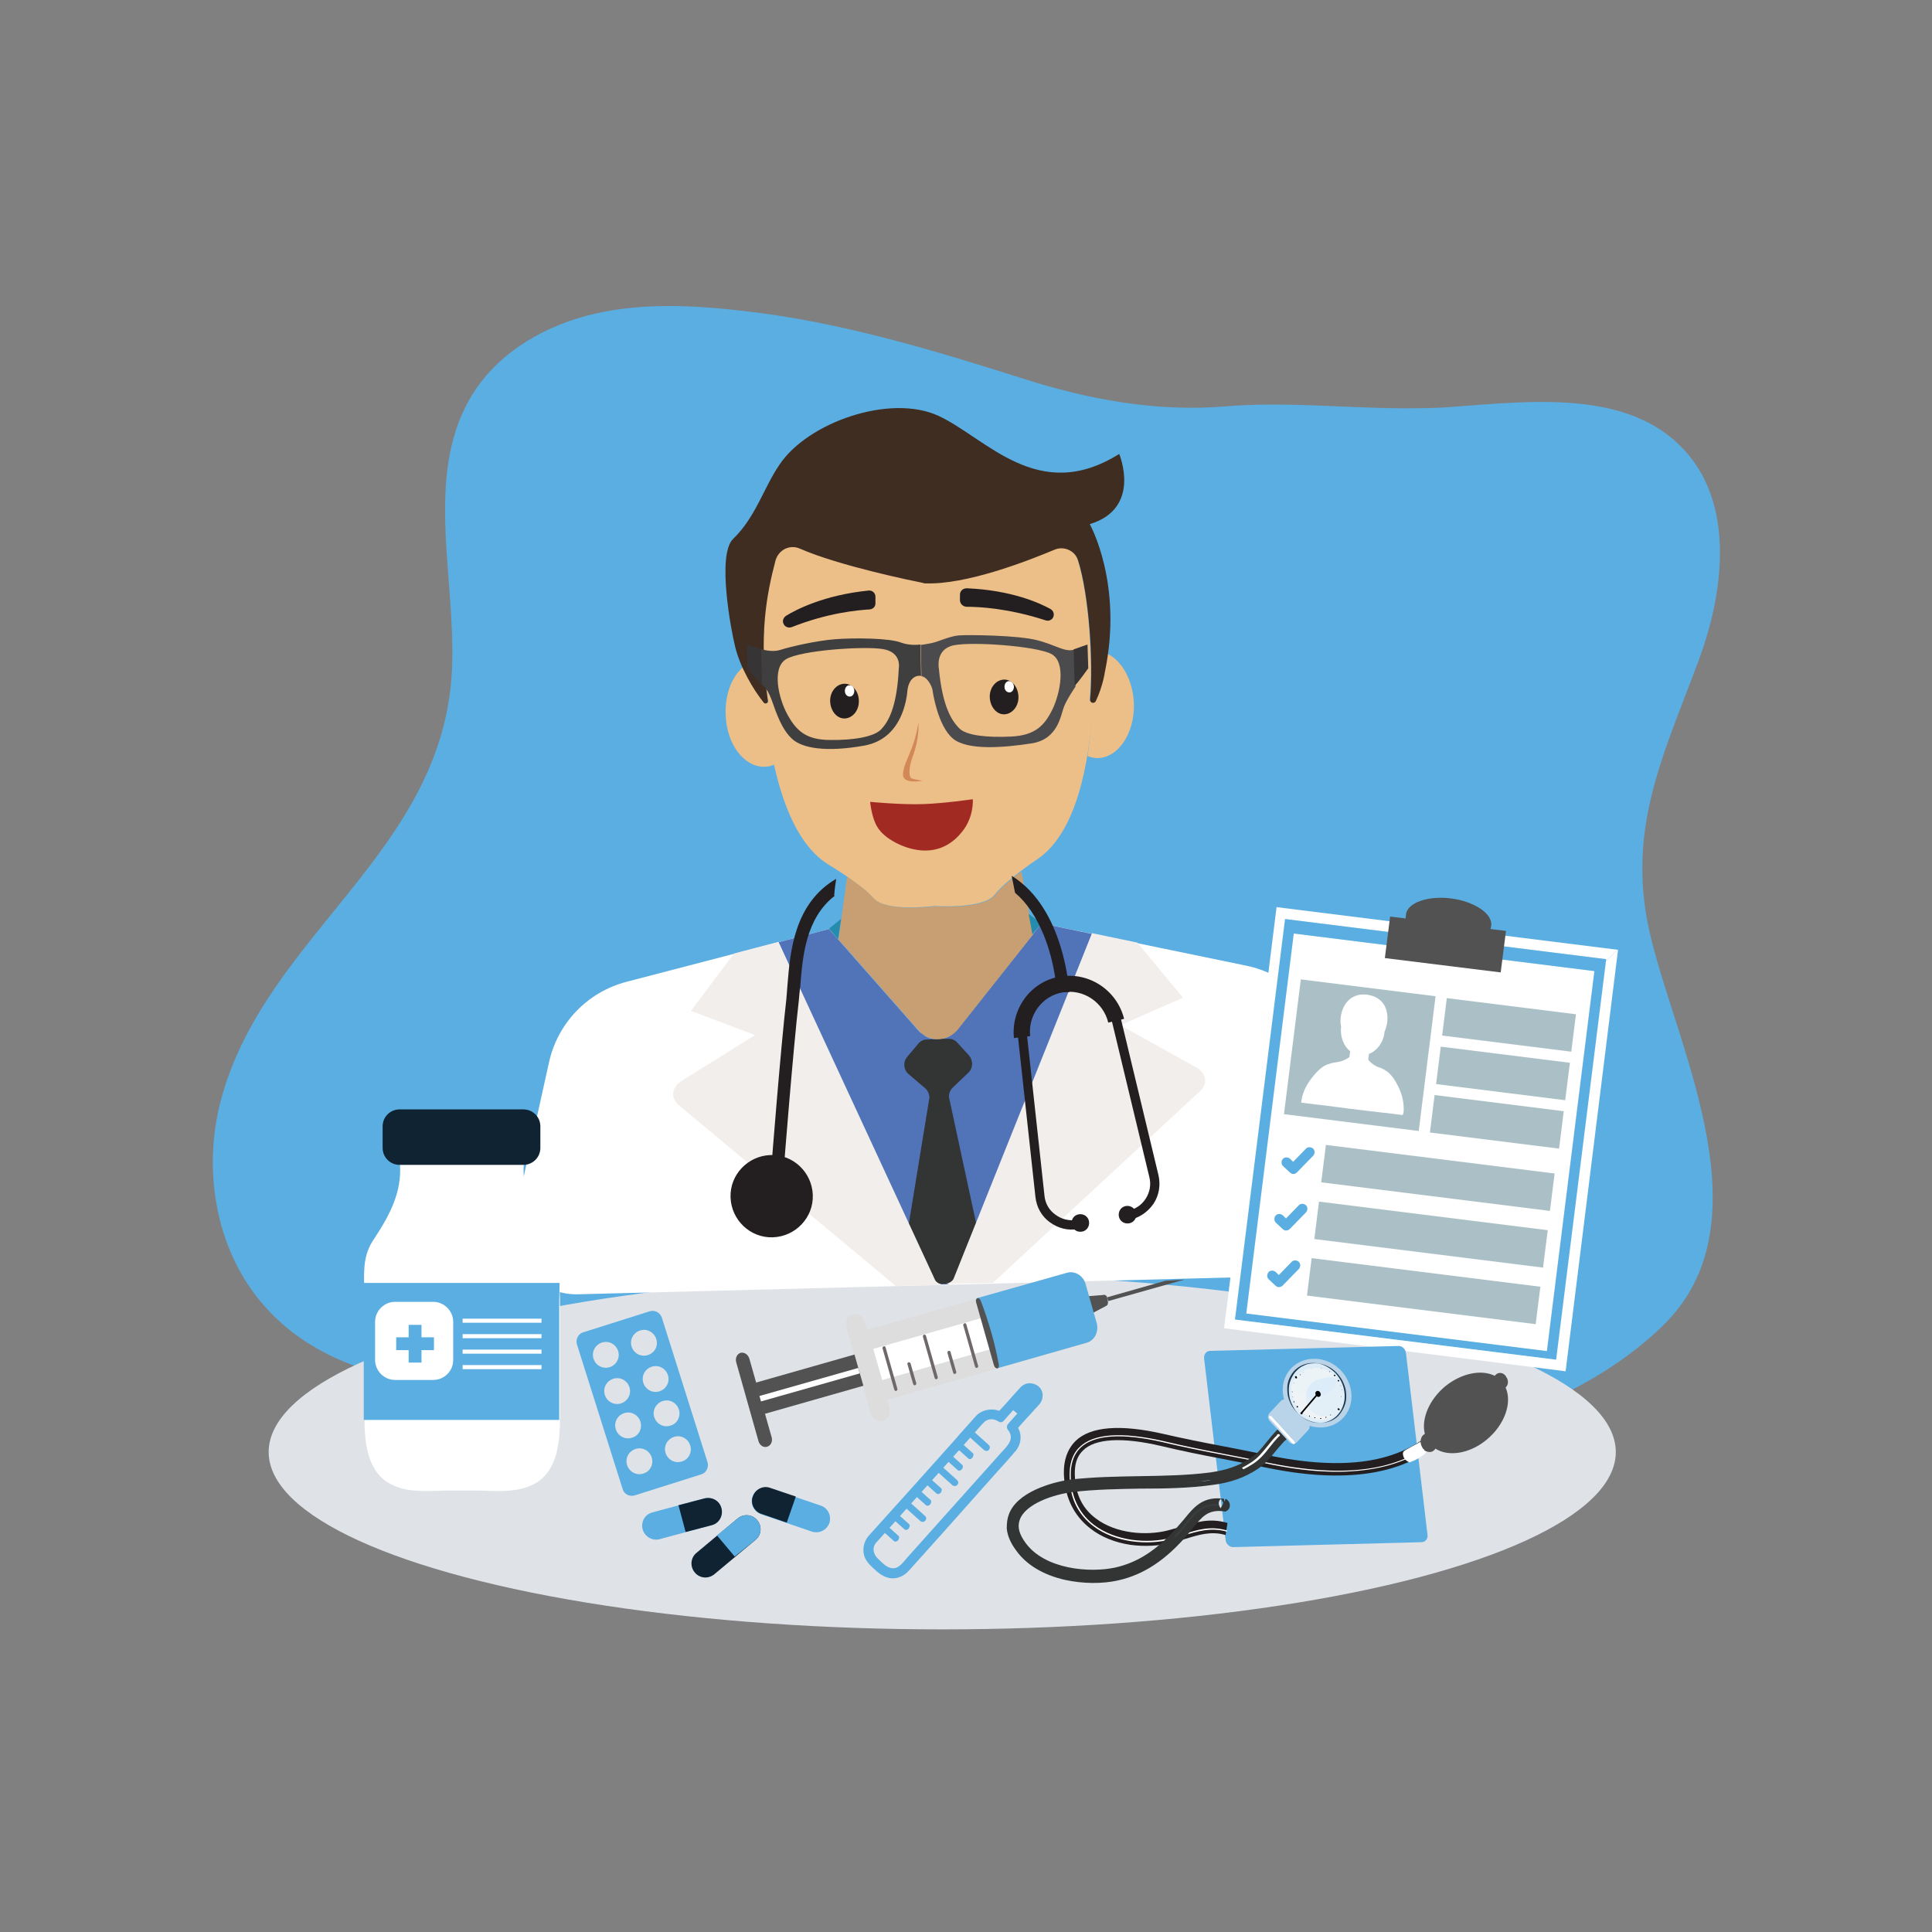 <?xml version="1.0" encoding="utf-8"?>
<!-- Generator: Adobe Illustrator 24.3.0, SVG Export Plug-In . SVG Version: 6.00 Build 0)  -->
<svg version="1.1" id="Layer_1" xmlns="http://www.w3.org/2000/svg" xmlns:xlink="http://www.w3.org/1999/xlink" x="0px" y="0px"
	 viewBox="0 0 512 512" style="enable-background:new 0 0 512 512;" xml:space="preserve">
<rect x="0" y="0" width="512" height="512" fill="#808080" stroke="none"/>
<style type="text/css">
	.st0{fill:#5BAEE1;}
	.st1{fill:#DFE3E8;}
	.st2{fill:#FFFFFF;}
	.st3{fill:#5174B9;}
	.st4{fill:#333535;}
	.st5{fill:#F2EEEB;}
	.st6{fill:#ECBE88;}
	.st7{fill:#C79F72;}
	.st8{fill:#402D21;}
	.st9{fill:#258CAE;}
	.st10{fill:#231F20;}
	.st11{fill:#4B4B4D;}
	.st12{fill:#3F3F40;}
	.st13{fill:#363435;}
	.st14{fill:#A12A22;}
	.st15{fill:#D38857;}
	.st16{fill:#0F2332;}
	.st17{fill:none;stroke:#FFFFFF;stroke-width:1.082;stroke-miterlimit:10;}
	.st18{fill:#525252;}
	.st19{fill:#AAC0C6;}
	.st20{opacity:5.000000e-02;fill:#B9D3E8;}
	.st21{fill:#B9D3E8;}
	.st22{fill:#DCECF8;}
	.st23{fill:#1C374C;}
	.st24{opacity:0.67;fill:#F5F6F6;}
	.st25{opacity:0.29;fill:#F5F6F6;}
	.st26{fill:#F5F6F6;}
	.st27{fill:#030405;}
	.st28{fill:#DDDDDD;}
	.st29{fill:#6E686B;}
</style>
<g>
	<path class="st0" d="M371.3,108.2c-15.6-0.1-31.2-1.8-46.6-0.5c-18.4,1.5-36.3-1.8-54-7.5c-23.9-7.6-48.6-15-73.7-17.8
		c-13-1.5-26.4-2.2-39.2,0.7c-12.8,2.9-25.1,9.8-32.2,20.8c-13.5,20.9-4.8,48.3-5.8,73.2c-2.1,48.9-49.6,70.4-61.3,114.6
		c-5,19-1.1,40.7,12.2,55.1C83,360.4,102,366.2,120.4,367c31.1,1.4,62.7-7.6,94.3-7.2c31.8,0.4,59.5,9.7,89.5,19
		c42,13,103.6,4.2,136.3-27.3c27.9-26.9,4.7-72.2-2.8-102.2c-7.2-28.5,2.7-48.1,12.4-74.1c6.9-18.5,9.6-41.7-3.9-56.1
		c-14.6-15.7-39.6-12.9-61-11.3C380.5,108.2,375.9,108.2,371.3,108.2z"/>
	<ellipse class="st1" cx="249.7" cy="384.8" rx="178.5" ry="47"/>
	<g>
		<g>
			<g>
				<g>
					<path class="st2" d="M351.8,276c-2.8-10.2-11.2-18-21.6-20.1L276,244.7l0,0l-4.1,5.2l-18,22.7c-1.3,1.8-3.3,2.7-5.3,2.8
						c-2,0.1-4-0.8-5.4-2.5l-19.1-21.7l-4.4-5l-53.7,14c-10.3,2.7-18.2,10.9-20.5,21.3l-9.1,41.1c-2.4,10.7,5.9,20.7,16.8,20.4
						l97.1-2.5l97.1-2.5c10.9-0.3,18.7-10.8,15.7-21.3L351.8,276z"/>
					<path class="st3" d="M276,244.7L276,244.7l-4.1,5.2l-18,22.7c-1.3,1.8-3.3,2.7-5.3,2.8c-2,0.1-4-0.8-5.4-2.5l-19.1-21.7l-4.4-5
						l-13.4,3.5l40.9,89.3c0.5,1,1.8,1.5,3,1.4l0,0l0,0c1.3,0,2.5-0.6,3-1.6l36.2-91.3L276,244.7z"/>
					<polygon class="st3" points="245.1,274.5 244,273.7 224.9,290.2 227.5,295.9 					"/>
					<polygon class="st3" points="252,274.3 253.1,273.4 273,289 270.7,294.7 					"/>
					<path class="st4" d="M258.8,324.7l-7.3-33.9c-0.1-0.9,0.3-1.8,0.8-2.4l4.5-4.3c1.1-1.2,1.1-3.1,0-4.4l-3.3-3.6
						c-0.5-0.5-1.2-0.8-1.9-0.8l-1.9,0l-2.4,0.1l-1.9,0.1c-0.7,0-1.4,0.4-1.9,0.9l-3.1,3.7c-1.1,1.3-1,3.2,0.2,4.4l4.7,4
						c0.6,0.6,1,1.5,1,2.4l-5.6,34.3l6.5,14l1.7,1.1c0.4,0,0.8,0,1.2-0.1c0.4,0.1,0.8,0.1,1.2,0l1.6-1.1L258.8,324.7z"/>
					<g>
						<g>
							<path class="st5" d="M247.8,339.2l-41.5-89.6l-11.8,3.1l-11.4,15.2c0,0,0,0,0,0l17,6.4l-19.4,12.1c-2.7,1.7-3.1,4.5-0.8,6.5
								l57.5,47.9l12.8-0.3C249.3,340.4,248.2,340,247.8,339.2z"/>
							<path class="st5" d="M263.1,340l54.9-50.8c2.2-2,1.7-4.9-1.1-6.4l-20-11.1l16.6-7.3c0,0,0,0,0,0l-12.1-14.6l-12-2.5
								l-36.7,91.6c-0.4,0.8-1.4,1.3-2.4,1.3L263.1,340z"/>
						</g>
					</g>
					<g>
						<g>
							<path class="st6" d="M290.1,172.5c-0.4,0.4-0.6,0.6-0.9,1c0.5,8,0.4,17.7-1,26.9c0.9,0.3,1.7,0.5,2.7,0.5
								c5.5-0.1,9.8-6.6,9.6-14.4C300.2,178.6,295.6,172.4,290.1,172.5z"/>
							<path class="st6" d="M201.8,174.8c0.4,0.4,0.6,0.5,1,0.9c0,8,0.5,17.7,2.4,26.9c-0.8,0.4-1.7,0.6-2.6,0.6
								c-5.5,0.1-10.1-6.1-10.3-13.9C192,181.4,196.3,174.9,201.8,174.8z"/>
						</g>
					</g>
					<path class="st7" d="M263.7,237.2c-3,3.9-16,3-16,3s-12.9,1.6-16.1-2.1c-1.6-1.9-4.5-4.1-7.1-5.8l-2.3,16.7l2,2.2l19.1,21.7
						c1.4,1.7,3.4,2.6,5.4,2.5c2-0.1,4-1,5.3-2.8l18-22.7l1.8-2.3l-3.1-16.6C268,232.9,265.2,235.3,263.7,237.2z"/>
					<path class="st6" d="M288.8,185.2c0.9-10.3-0.3-27.8-3.2-36.9c-0.8-2.6-3.8-3.9-6.3-2.8c-7.4,3.1-23.4,9.3-34.2,8.9
						c-0.2,0-0.4,0-0.5-0.1c-2.5-0.5-22.2-4.5-32.7-9.1c-2.7-1.2-5.7,0.3-6.5,3.2c-2.3,9-4.5,20-1.9,37.4c0.1,0.6-0.5,0.8-0.9,0.5
						c1.8,18.1,6.3,36.2,16.9,42.8c0,0,8.8,5.2,12,8.9c3.2,3.8,16.1,2.1,16.1,2.1s13,0.9,16-3c3-3.9,11.6-9.6,11.6-9.6
						c9.8-6.9,13.5-24.2,14.5-41.6C289.3,186.1,288.7,185.8,288.8,185.2z"/>
					<path class="st8" d="M203.5,185.7c0.1,0.6-0.7,1-1.1,0.5c-2.9-3.6-6.3-9.5-7.6-14.9c-1-4-4.9-24.3-0.5-28.5
						c6-5.8,8.1-13.6,12.3-19.7c7.5-11.2,29.3-18.8,42.1-12.9c12.7,5.9,26.4,23.6,47.9,10.1c0,0,6.1,14.4-7.8,18.6
						c0,0,8.9,15.8,4,39.2c0,0-0.5,3.7-2.4,7.7c-0.4,0.8-1.6,0.5-1.5-0.4c0.9-10.3-0.3-27.8-3.2-36.9c-0.8-2.6-3.8-3.9-6.3-2.8
						c-7.4,3.1-23.4,9.3-34.2,8.9c-0.2,0-0.4,0-0.5-0.1c-2.5-0.5-22.2-4.5-32.7-9.1c-2.7-1.2-5.7,0.3-6.5,3.2
						C203.2,157.4,201,168.4,203.5,185.7z"/>
					<polygon class="st9" points="222.9,243.5 219.7,246.1 222.1,248.9 					"/>
					<polygon class="st9" points="272.6,242.2 276,244.7 273.6,247.6 					"/>
				</g>
			</g>
			<g>
				<g>
					<path id="XMLID_28_" class="st10" d="M227.6,185.7c0.1,2.5-1.6,4.6-3.7,4.7c-2.1,0.1-3.8-2-3.9-4.5c-0.1-2.5,1.6-4.6,3.7-4.7
						C225.8,181.1,227.6,183.2,227.6,185.7z"/>
					<path id="XMLID_27_" class="st2" d="M226.4,183.1c0,0.8-0.5,1.5-1.2,1.5c-0.7,0-1.3-0.6-1.3-1.5c0-0.8,0.5-1.5,1.2-1.5
						C225.9,181.6,226.4,182.3,226.4,183.1z"/>
					<path id="XMLID_26_" class="st10" d="M269.9,184.6c0.1,2.5-1.6,4.6-3.7,4.7c-2.1,0.1-3.8-2-3.9-4.5c-0.1-2.5,1.6-4.6,3.7-4.7
						C268.1,180,269.8,182,269.9,184.6z"/>
					<path id="XMLID_25_" class="st2" d="M268.7,182c0,0.8-0.5,1.5-1.2,1.5c-0.7,0-1.3-0.6-1.3-1.5c0-0.8,0.5-1.5,1.2-1.5
						C268.1,180.5,268.7,181.2,268.7,182z"/>
					<path id="XMLID_22_" class="st11" d="M284.6,172.2c-2.6,0.6-4.4-1.1-9.6-2.5c-5.2-1.4-18.8-1.5-21-1.3c-2.3,0.2-5.5,1.7-7,2
						c-0.7,0.1-1.8,0.4-3,0.5c0.1,2.8,0.1,5.5,0.2,8.3c1.7,0.3,2.7,2.7,2.9,3.5c0.1,0.8,1.4,9.6,5.4,13c3.9,3.3,13.8,2.4,20.9,1.3
						c7.1-1.1,7.7-7.6,8.6-9.8c0.9-2.2,3-5.2,3-5.2S285.1,178.1,284.6,172.2z M278.9,188c-2.1,4.3-4.6,6.9-11,7.2
						c-6.4,0.3-11.7-0.3-13.6-2.1c-1.9-1.9-4.5-5.4-5.5-16c0,0-1-5.1,4-6.1c5-1,21.7,0.2,25.8,2.3C282.6,175.4,281,183.7,278.9,188z
						"/>
					<path id="XMLID_19_" class="st12" d="M238.8,170.3c-3-1.2-12.3-1.3-17.5-0.9c-5.1,0.4-11.9,2-14.4,2.8
						c-2.5,0.8-5.2-0.2-5.2-0.2l0.2,9.5c0,0,1.2,0.3,2.6,4c1.3,3.7,2.7,7.8,5.4,10.3c2.7,2.5,9,3.6,19.1,1.8
						c10.1-1.8,11.3-12.4,11.5-14.8c0.3-2.4,1.7-3.9,3.5-3.7c0,0,0.1,0,0.1,0c-0.1-2.8-0.1-5.5-0.2-8.3
						C242.3,171,240.5,170.9,238.8,170.3z M238.2,177c-0.5,10.7-2.9,14.4-4.7,16.3c-1.8,1.9-7.1,2.9-13.5,2.8c-6.4,0-9-2.5-11.3-6.7
						c-2.3-4.1-4.3-12.3-0.4-14.7c4-2.4,20.6-3.5,25.6-2.7C239,172.8,238.2,177,238.2,177z"/>
					<path id="XMLID_18_" class="st10" d="M230.5,161.5c-3.3,0.2-11.1,0.9-20.7,4.7c-0.9,0.3-1.9-0.1-2.2-1l0,0
						c-0.3-0.7,0-1.5,0.7-2c2.6-1.6,10-5.5,21.9-6.7c1-0.1,1.8,0.7,1.8,1.6l0,1.6C232.1,160.7,231.4,161.4,230.5,161.5z"/>
					<path id="XMLID_17_" class="st10" d="M256.2,160.8c3.3,0,11.1,0.4,20.9,3.6c0.9,0.3,1.9-0.2,2.1-1.1l0,0
						c0.2-0.7-0.1-1.5-0.8-1.9c-2.7-1.5-10.2-5-22.2-5.5c-1,0-1.8,0.7-1.8,1.7l0,1.6C254.5,160.1,255.3,160.8,256.2,160.8z"/>
					<path id="XMLID_16_" class="st13" d="M201.9,181.5c-0.8-0.5-3.8-4.4-3.8-4.4l-0.2-6.3l3.7,1.2L201.9,181.5z"/>
					<path id="XMLID_15_" class="st13" d="M284.8,181.7c0.7-0.5,3.6-4.6,3.6-4.6l-0.2-6.3l-3.7,1.3L284.8,181.7z"/>
				</g>
				<g>
					<path id="XMLID_14_" class="st14" d="M230.6,212.5c0,0,8.2,0.8,14,0.6c5.8-0.2,13.2-1.3,13.2-1.3s0.4,4.7-2.9,8.7
						c-2.1,2.6-5.3,5-10,4.9c-4.7-0.1-9.8-2.8-11.8-5.4C231,217.5,230.6,212.5,230.6,212.5z"/>
					<path id="XMLID_13_" class="st15" d="M243.4,191.5c0,0,0.4,3.9-1.6,9.2c-0.9,2.5-1.1,5.2-0.2,5.6c0.9,0.3,2.9,0.6,2.9,0.6
						s-5.4,1.1-5.2-1.8C239.6,201.5,242.2,199,243.4,191.5z"/>
				</g>
			</g>
		</g>
		<g>
			<path class="st10" d="M299.2,323.3l-0.4-2.4c2-0.4,3.7-1.5,4.8-3.2c1.1-1.7,1.5-3.7,1-5.7l-9.9-41.2c-1.4-5.9-7.2-9.8-13.1-8.7
				c-5.9,1-10.1,6.6-9.4,12.6l4.6,42.2c0.2,2,1.2,3.8,2.9,5c1.6,1.2,3.6,1.7,5.6,1.4l0.9-0.2l0.4,2.4l-0.9,0.2
				c-2.7,0.5-5.3-0.2-7.5-1.8c-2.2-1.6-3.5-4-3.8-6.7l-4.6-42.2c-0.8-7.3,4.2-14.1,11.4-15.3c7.2-1.3,14.2,3.4,15.9,10.5l9.9,41.2
				c0.6,2.6,0.2,5.3-1.3,7.6C304.1,321.3,301.8,322.8,299.2,323.3"/>
			<path class="st10" d="M273,274.6l-4.3,0.5c-0.8-7.8,4.5-15,12.2-16.3c7.7-1.3,15.1,3.6,17,11.2l-4.2,1c-1.3-5.4-6.6-9-12.1-8
				C276.2,263.9,272.4,269,273,274.6"/>
			<path class="st10" d="M288.6,323.7c0.2,1.3-0.6,2.5-1.9,2.7c-1.3,0.2-2.5-0.6-2.7-1.9c-0.2-1.3,0.6-2.5,1.9-2.7
				C287.2,321.6,288.4,322.4,288.6,323.7"/>
			<path class="st10" d="M301.1,321.5c0.2,1.3-0.6,2.5-1.9,2.7c-1.3,0.2-2.5-0.6-2.7-1.9c-0.2-1.3,0.6-2.5,1.9-2.7
				C299.7,319.4,300.9,320.3,301.1,321.5"/>
			<path class="st10" d="M268.1,232.1l0.9,4.5c3.2,2.7,5.6,6.4,7.6,11.2c3.1,7.6,3.5,15.2,3.5,15.2l3.3-0.1
				C283.3,262.6,282.2,240.8,268.1,232.1z"/>
			<path class="st10" d="M221.1,237c0.1-1.4,0.3-2.8,0.5-4.1c-11.2,6.5-12.2,19.5-12.9,28c-0.1,1.4-0.2,2.6-0.3,3.8
				c-1.5,12.9-4,44.7-4,45l3.3,0.3c0-0.3,2.5-32,4-44.9c0.1-1.2,0.2-2.5,0.4-3.9c0.6-7.9,1.5-17.9,9.1-23.8
				C221,237.2,221,237.1,221.1,237z"/>
			<path class="st10" d="M215.4,316.7c0.2,6-4.6,11-10.6,11.2c-6,0.2-11-4.6-11.2-10.6c-0.2-6,4.6-11,10.6-11.2
				C210.2,305.9,215.2,310.7,215.4,316.7"/>
			<path class="st10" d="M212,316.8c0.1,4.1-3.2,7.6-7.3,7.7c-4.1,0.1-7.6-3.2-7.7-7.3c-0.1-4.1,3.2-7.6,7.3-7.7
				C208.4,309.4,211.9,312.6,212,316.8"/>
		</g>
	</g>
	<g>
		<path class="st2" d="M147,330.7c-0.4-1-1-1.9-1.6-2.8c-4-6.1-7.1-12.1-6.6-19.3h-16.4h-16.4c0.5,7.2-2.6,13.2-6.6,19.3
			c-0.6,0.9-1.2,1.8-1.6,2.8c-1.9,4.1-1.2,9.3-1.2,13.7c0,4,0,8,0,12c0,6.5,0,13,0,19.5c0,5.9,0.6,13.5,6.2,17
			c5.2,3.2,11.9,2,17.7,2.1c0.7,0,1.3,0,2,0c0.7,0,1.3,0,2,0c5.8-0.1,12.5,1.1,17.7-2.1c5.6-3.5,6.2-11.1,6.2-17c0-6.5,0-13,0-19.5
			c0-4,0-8,0-12C148.2,340,148.9,334.8,147,330.7z"/>
		<path class="st16" d="M122.3,294h-16.4c-2.5,0-4.5,2-4.5,4.5v5.7c0,2.5,2,4.5,4.5,4.5l0,0h16.4h16.4l0,0c2.5,0,4.5-2,4.5-4.5v-5.7
			c0-2.5-2-4.5-4.5-4.5H122.3z"/>
		<path class="st0" d="M148.2,356.5c0-4,0-8,0-12c0-1.4,0.1-2.9,0.1-4.5h-52c0,1.5,0.1,3,0.1,4.5c0,4,0,8,0,12c0,6.5,0,13,0,19.5
			c0,0.1,0,0.2,0,0.3h51.8c0-0.1,0-0.2,0-0.3C148.2,369.5,148.2,363,148.2,356.5z"/>
		<path class="st2" d="M114.8,365.7h-10.1c-2.9,0-5.3-2.4-5.3-5.3v-10.1c0-2.9,2.4-5.3,5.3-5.3h10.1c2.9,0,5.3,2.4,5.3,5.3v10.1
			C120.1,363.4,117.7,365.7,114.8,365.7z"/>
		<line class="st17" x1="122.6" y1="350" x2="143.5" y2="350"/>
		<line class="st17" x1="122.6" y1="354.1" x2="143.5" y2="354.1"/>
		<line class="st17" x1="122.6" y1="358.2" x2="143.5" y2="358.2"/>
		<line class="st17" x1="122.6" y1="362.3" x2="143.5" y2="362.3"/>
		<polygon class="st0" points="115,354.4 111.7,354.4 111.7,351.1 108.3,351.1 108.3,354.4 105,354.4 105,357.8 108.3,357.8 
			108.3,361.1 111.7,361.1 111.7,357.8 115,357.8 		"/>
	</g>
	<g>
		<polygon class="st2" points="428.7,251.7 324.4,352 338.3,240.4 		"/>
		<polygon class="st2" points="428.8,251.7 414.9,363.4 324.4,352 324.4,352 428.7,251.7 		"/>
		
			<rect x="323.1" y="259" transform="matrix(0.124 -0.992 0.992 0.124 30.287 638.086)" class="st0" width="107" height="85.8"/>
		
			<rect x="325.7" y="262.5" transform="matrix(0.124 -0.992 0.992 0.124 29.495 638.636)" class="st2" width="101.5" height="80.3"/>
		<path class="st18" d="M367,253.9l1.4-11l4.1,0.5l0.1-1l0-0.1c0.4-3.1,5.9-5,12-4.2c6.1,0.8,10.9,4,10.6,7.1l0,0.1l-0.2,0.9
			l4.1,0.5l-1.4,11L367,253.9z"/>
		<g>
			
				<rect x="342.5" y="261.6" transform="matrix(0.124 -0.992 0.992 0.124 38.287 602.583)" class="st19" width="36" height="36"/>
			<path class="st2" d="M372,293.9c0-2.4-0.7-4.7-1.9-6.8c-0.6-1.2-1.3-2.1-2.2-2.9l0,0c0,0,0,0,0,0c0,0,0,0,0,0l0,0
				c-0.5-0.4-1.1-0.8-1.8-1.1c-0.2-0.1-0.4-0.2-0.6-0.2c-1.1-0.4-2.3-1.2-2.9-2.1l0.2-1.5c2.1-0.8,3.8-3,4.1-5.7c0,0,0,0,0-0.1
				c0.3-0.7,0.5-1.5,0.7-2.3c0.5-3.9-1.1-7-5.3-7.6c-3.9-0.5-6.5,2.1-7,6c-0.1,0.8-0.1,1.7,0.1,2.4c0,0,0,0,0,0.1
				c-0.3,2.7,0.7,5.1,2.4,6.5l-0.2,1.6c0,0-0.1,0-0.1,0c-0.1,0.1-0.2,0.2-0.3,0.2c0,0-0.1,0-0.1,0.1c-0.1,0-0.1,0.1-0.2,0.1
				c-0.1,0-0.1,0.1-0.2,0.1c-0.1,0-0.1,0.1-0.2,0.1c-0.1,0-0.1,0.1-0.2,0.1c-0.1,0-0.1,0-0.2,0.1c-0.1,0-0.2,0.1-0.2,0.1
				c0,0,0,0,0,0c-0.4,0.1-0.7,0.2-1.1,0.3c-0.2,0-0.4,0.1-0.6,0.1c-1,0.1-1.9,0.4-2.7,0.7l0,0c0,0,0,0,0,0c0,0,0,0,0,0l0,0
				c-1.1,0.5-2,1.3-2.9,2.3c-1.6,1.8-2.9,3.8-3.5,6.1c-0.1,0.5-0.2,1-0.3,1.6l4.8,0.6l0.2,0l7.7,1l0.8,0.1l0,0l0.2,0l1.5,0.2
				l6.7,0.8l0.2,0l4.8,0.6C372,295,372,294.5,372,293.9z"/>
		</g>
		
			<rect x="395" y="254.2" transform="matrix(0.124 -0.992 0.992 0.124 81.035 634.752)" class="st19" width="10" height="34.5"/>
		
			<rect x="391.8" y="280" transform="matrix(0.124 -0.992 0.992 0.124 52.602 654.068)" class="st19" width="10" height="34.5"/>
		
			<rect x="393.4" y="267.1" transform="matrix(0.124 -0.992 0.992 0.124 66.833 644.423)" class="st19" width="10" height="34.5"/>
		<g>
			
				<rect x="376.2" y="281.6" transform="matrix(0.124 -0.992 0.992 0.124 24.14 651.603)" class="st19" width="10" height="61.1"/>
			<g>
				<path class="st0" d="M342.6,311.1c-0.3,0-0.5-0.2-0.8-0.4l-1.8-1.7c-0.5-0.5-0.5-1.4,0-1.9c0.5-0.5,1.3-0.5,1.9,0l0.8,0.8
					l3.4-3.5c0.5-0.5,1.3-0.5,1.9,0c0.5,0.5,0.5,1.3,0,1.9l-4.3,4.4C343.4,311,343,311.2,342.6,311.1z"/>
			</g>
		</g>
		<g>
			
				<rect x="374.3" y="296.6" transform="matrix(0.124 -0.992 0.992 0.124 7.67 662.885)" class="st19" width="10" height="61.1"/>
			<g>
				<g>
					<path class="st0" d="M340.7,326.1c-0.3,0-0.5-0.2-0.8-0.4l-1.8-1.7c-0.5-0.5-0.5-1.4,0-1.9c0.5-0.5,1.3-0.5,1.9,0l0.8,0.8
						l3.4-3.5c0.5-0.5,1.3-0.5,1.9,0c0.5,0.5,0.5,1.3,0,1.9l-4.3,4.4C341.5,326,341.1,326.1,340.7,326.1z"/>
				</g>
			</g>
		</g>
		<g>
			
				<rect x="372.4" y="311.5" transform="matrix(0.124 -0.992 0.992 0.124 -8.824 674.136)" class="st19" width="10" height="61.1"/>
			<g>
				<path class="st0" d="M338.8,341.1c-0.3,0-0.5-0.2-0.8-0.4l-1.8-1.7c-0.5-0.5-0.5-1.3,0-1.9c0.5-0.5,1.3-0.5,1.9,0l0.8,0.8
					l3.4-3.5c0.5-0.5,1.3-0.5,1.9,0c0.5,0.5,0.5,1.3,0,1.9l-4.3,4.4C339.6,341,339.2,341.1,338.8,341.1z"/>
			</g>
		</g>
	</g>
	<g>
		<path class="st0" d="M320.7,358c-1,0-1.7,0.9-1.6,2l5.7,48.1c0.1,1.1,1.1,2,2.1,1.9l49.8-1.3c1,0,1.8-0.9,1.6-2l-5.7-48.1
			c-0.1-1.1-1.1-2-2.1-1.9L320.7,358z"/>
		<g>
			<path class="st10" d="M324.3,383.3c3.6,0.7,7.3,1.4,11,2.2c20.9,4.5,35.8,2.2,45.1-6.8c0.3,0.3,0.7,0.5,1,0.7
				c0.6,0.5,1.3,0.9,2,1.1c-5.2,5.3-12,8.6-20.5,9.9c-7.9,1.2-17.1,0.7-28-1.6c-3.7-0.8-7.4-1.5-11-2.2c-5.3-1-10.8-2.1-16.2-3.4
				c-10.3-2.4-17.5-2-20.7,1.2c-2.5,2.4-2.3,6-2,8.5c0.5,4,2.3,7.2,5.4,9.5c5.4,4.1,13.4,4.6,19,3.2c1.2-0.3,2.4-0.7,3.6-1
				c3.9-1.2,7.6-2.4,12.3-1l-0.5,3.2c-3.8-1.1-7-0.1-10.6,1c-1.2,0.4-2.4,0.8-3.7,1.1c-3.4,0.8-7.3,1-10.9,0.5
				c-4.1-0.6-7.8-2.1-10.6-4.3c-3.8-2.9-6.2-7.1-6.8-12c0-0.1,0-0.3-0.1-0.5c-0.3-2.2-0.6-7.2,2.9-10.7c4-3.9,11.9-4.5,23.3-1.9
				C313.5,381.2,319,382.3,324.3,383.3z"/>
			<path class="st2" d="M324.4,385.3c3.6,0.7,7.3,1.4,11,2.2c21.7,4.6,37.1,2.2,46.7-7.6c0.1,0.1,0.2,0.1,0.3,0.2
				c-5,5-11.5,8.1-19.5,9.3c-7.8,1.2-16.8,0.7-27.5-1.6c-3.7-0.8-7.4-1.5-11-2.2c-5.3-1-10.8-2.1-16.2-3.4
				c-10.9-2.5-18.3-2-21.9,1.5c-2.1,2.1-2.9,5.2-2.4,9.5c0,0.1,0,0.2,0,0.3c0.6,4.4,2.6,8,6,10.6c5.8,4.4,14.3,5,20.1,3.5
				c1.3-0.3,2.5-0.7,3.6-1c3.7-1.2,7.2-2.3,11.6-1l-0.1,0.3c-4.2-1.2-7.7-0.1-11.4,1c-1.2,0.4-2.4,0.7-3.6,1.1
				c-5.9,1.5-14.5,0.9-20.4-3.6c-3.5-2.7-5.6-6.3-6.1-10.9c0-0.1,0-0.2,0-0.3c-0.5-4.4,0.3-7.6,2.5-9.7c3.7-3.6,11.1-4.1,22.2-1.6
				C313.7,383.2,319.2,384.3,324.4,385.3z"/>
		</g>
		<path class="st2" d="M378.5,384.5c-1.2,1.2-3.2,2.5-4.9,3c0,0,0,0.1,0,0.1c-0.7-0.3-1.5-0.9-1.7-1.7c-0.3-1,0-1.3,0.7-1.7
			c1.3-0.7,2.7-1.5,4-2.2c0,0,0,0,0,0c-0.1,0.9,0.9,3.2,2,2.5L378.5,384.5z"/>
		<path class="st18" d="M396.1,364.6l0.3-0.3c0.7-0.7,1.9-0.6,2.6,0.3l0.1,0.2c0.7,0.9,0.7,2.1,0,2.8l-0.1,0.1
			c1.8,4-0.2,9.9-5.1,13.9c-4.5,3.7-10.1,4.5-13.5,2.3c-0.3,0.5-0.8,0.9-1.5,0.9c-1.2,0-2.2-1.1-2.4-2.4c-0.1-1.1,0.3-2,1.1-2.4
			c-1-3.9,1.1-9.1,5.5-12.7C387.5,363.8,392.7,362.9,396.1,364.6z"/>
		<path class="st4" d="M267.3,401.5c2-6,11.3-8.7,16.4-9.4c6.1-0.7,12.3-0.8,18.3-0.9c6.2-0.1,12.7-0.2,18.8-1
			c4.2-0.6,7.5-1.7,10.6-3.8c1.8-1.1,3-2.7,4.3-4.3c0.8-1,1.7-2.1,2.7-3.1l0.2-0.2l0,0c0,0,0,0,0.1,0l0.4-0.4l0.9,0.4
			c0.7,0.3,1.2,1,1.2,1.8c0,0.3-0.1,0.9-0.7,1.2c-0.8,0.8-1.5,1.7-2.3,2.6c-1.4,1.7-2.8,3.5-4.9,4.9c-3.5,2.3-7.2,3.6-11.8,4.2
			c-6.3,0.9-12.9,1-19.2,1c-5.9,0.1-12.1,0.2-18,0.9c-4.9,0.6-12.7,3.1-14.1,7.5c-0.6,1.8-0.1,3.7,1.6,6c5.1,7,17,8,23.8,6.5
			c6.2-1.4,11.4-4.9,16.9-11.3c0.4-0.5,0.9-1,1.3-1.5c2.6-3.2,5-6.2,10.6-5.4l0,0.8l0.4-0.8c-0.1-0.1-0.2-0.1-0.2-0.1l0,0
			c1,0.4,1.3,1.2,1.3,1.6c0.1,0.5-0.1,1.3-0.8,1.7l-0.4,0.2l-0.5-0.1c-4.1-0.5-5.7,1.5-8.1,4.5c-0.4,0.5-0.9,1-1.3,1.6
			c-5.8,6.8-11.7,10.7-18.4,12.2c-4.3,1-9.5,0.9-14.1-0.1c-5.8-1.3-10.3-4-13-7.8c-1.5-2-2.3-3.9-2.5-5.8
			C266.8,403.8,266.9,402.6,267.3,401.5z M324.2,398.3l-0.6-1.1c-0.4,0.2-0.7,0.8-0.6,1.5c0.1,0.4,0.3,0.8,0.5,1L324.2,398.3z"/>
		<path class="st20" d="M323.6,398.4c0,0,0.1,0,0.2,0.1c0.1,0,0.3,0.1,0.3,0.3c0,0.1,0,0.2-0.2,0.3l-0.1,0l-0.1,0
			c-4.7-0.6-6.7,1.8-9.2,4.9c-0.4,0.5-0.8,1-1.3,1.6c-0.6,0.7-1.1,1.3-1.7,1.9c-0.1-0.2-0.2-0.3-0.3-0.4c0.5-0.6,1.1-1.2,1.6-1.8
			c0.5-0.5,0.9-1.1,1.3-1.6c2.5-3.1,4.5-5.6,9.3-5.1L323.6,398.4z"/>
		<path class="st21" d="M315.9,392.7c-0.6,0-1.2,0.1-1.8,0.1c1.8-0.1,3.6-0.2,5.4-0.4c0.5-0.1,1-0.2,1.5-0.2
			c-0.6,0.1-1.1,0.2-1.7,0.3C318.2,392.5,317,392.6,315.9,392.7z"/>
		<path class="st2" d="M339,380.1c0.2,0.1,0.2,0.3,0.2,0.3c0,0.1-0.1,0.2-0.2,0.2c-0.9,0.9-1.7,1.9-2.5,2.9
			c-1.3,1.7-2.7,3.4-4.7,4.6c-0.8,0.5-1.5,0.9-2.3,1.3c-0.1-0.2-0.2-0.3-0.4-0.4c0.8-0.4,1.6-0.9,2.4-1.4c1.9-1.2,3.2-2.9,4.6-4.6
			c0.7-0.9,1.5-1.9,2.4-2.7l-0.1-0.2c0.1,0,0.2,0,0.3,0c0,0,0,0,0.1,0c0,0,0,0,0,0l0.1-0.1L339,380.1z"/>
		<path class="st21" d="M336.5,374.4c-0.6,0.6-0.6,1.5-0.1,2.1l5.3,5.7c0.5,0.6,1.4,0.6,2,0l2.9-3.1c0.6-0.6,0.6-1.5,0.1-2.1
			l-5.3-5.7c-0.5-0.6-1.4-0.6-2,0L336.5,374.4z"/>
		<g>
			<path class="st21" d="M348,360.1c-5,0.1-8.6,4.3-8,9.3c0.6,5,5.1,9,10.1,8.9c5-0.1,8.6-4.3,8-9.3
				C357.5,363.9,353,359.9,348,360.1z"/>
			<g>
				<path class="st22" d="M348.1,361.2c-4.2,0.1-7.1,3.7-6.6,8.1c0.5,4.4,4.3,7.8,8.5,7.7c4.2-0.1,7.1-3.7,6.6-8.1
					C356.1,364.6,352.3,361.1,348.1,361.2z"/>
				<path class="st23" d="M351,361.7c1,0.4,1.9,0.9,2.7,1.6c0.8,0.7,1.5,1.6,2,2.5c0.5,1,0.9,2,1,3.1c0.1,1.1,0.1,2.2-0.2,3.1
					c-0.3,1-0.8,1.9-1.4,2.7c-0.6,0.8-1.4,1.4-2.3,1.8c-0.9,0.4-1.9,0.6-2.9,0.6c-1,0-2-0.2-3-0.6c-1-0.4-1.9-0.9-2.7-1.7
					c-0.8-0.7-1.5-1.6-2-2.5c-0.5-1-0.9-2-1-3.1c-0.1-1.1-0.1-2.1,0.2-3.1c0.3-1,0.8-1.9,1.4-2.6c0.6-0.7,1.4-1.3,2.3-1.7
					c0.9-0.4,1.8-0.6,2.8-0.6C349.1,361.2,350.1,361.4,351,361.7z M345.3,362c-0.9,0.4-1.6,1.1-2.2,1.8c-0.6,0.8-1,1.6-1.3,2.6
					c-0.3,1-0.3,2-0.2,3c0.1,1,0.4,2.1,0.9,3c0.2,0.5,0.5,0.9,0.8,1.4c0.3,0.4,0.7,0.8,1.1,1.2c0.8,0.7,1.7,1.3,2.6,1.6
					c0.9,0.4,1.9,0.5,2.9,0.5c1,0,1.9-0.3,2.7-0.7c0.8-0.4,1.6-1,2.2-1.8c0.6-0.7,1-1.6,1.3-2.6c0.3-1,0.3-2,0.2-3
					c-0.1-1-0.4-2-0.9-3c-0.5-0.9-1.1-1.8-1.9-2.5c-0.8-0.7-1.7-1.3-2.6-1.7c-0.9-0.4-1.9-0.6-2.9-0.5
					C347.1,361.3,346.2,361.5,345.3,362z"/>
			</g>
		</g>
		<path class="st2" d="M336.4,375.3c-0.1,0.1-0.1,0.4,0,0.5l6.2,6.8c0.1,0.1,0.3,0.1,0.5,0l0,0c0.1-0.1,0.1-0.4,0-0.5l-6.2-6.8
			C336.7,375.2,336.5,375.2,336.4,375.3L336.4,375.3z"/>
		<path class="st24" d="M354.3,365.8c-0.3-1.6-4.7-0.4-5.6,0c-1.8,0.9-2.7,2.6-2.6,4.8c0.1,1.9,1.2,3.4,2.8,4.3
			c1.6,0.8,2.8,0.3,4.3,0.3c-4.4,3.3-12.1-2.4-10.9-8.1c0.6-2.8,3.4-4.5,6-4.6c1.3,0,2.5,0.2,3.7,0.8c0.5,0.3,1,0.6,1.5,1.1
			c0.4,0.4,0.6,1.1,1,1.4L354.3,365.8z"/>
		<path class="st25" d="M354.4,365.5c-0.5,3-3.6,4.7-6.4,4.9c-1.9,0.2-5.1-0.8-5.3-3.4c-0.1,1.3-0.7,2.4-0.2,3.8
			c0.4,1.1,1.2,2.4,1.9,3.4c1.8,2.4,4.5,2.7,6.9,2.1c2.4-0.6,3.9-2.1,4.6-4.6c0.3-1.1,0.4-2.2,0.1-3.4c-0.2-0.6-0.9-2.7-1.5-2.7
			L354.4,365.5z"/>
		<path class="st26" d="M349.8,370.2c-0.1,0-0.2,0.1-0.2,0.2c0,0.1,0.1,0.2,0.2,0.2c0.1,0,0.2-0.1,0.2-0.2
			C350,370.3,349.9,370.2,349.8,370.2z"/>
		<path class="st27" d="M349.2,368.6c-0.4,0-0.7,0.4-0.6,0.8c0.1,0.4,0.4,0.8,0.8,0.8c0.4,0,0.7-0.4,0.6-0.8
			C349.9,368.9,349.6,368.6,349.2,368.6z"/>
		<path class="st27" d="M344.6,374.5c0,0,0,0.1,0.1,0.2l0,0c0.1,0.1,0.1,0.1,0.2,0.1l4.5-5.3c0,0,0-0.1-0.1-0.2l0,0
			c-0.1-0.1-0.1-0.1-0.2-0.1L344.6,374.5z"/>
		<path class="st27" d="M354.7,373.2c-0.1,0-0.3,0.1-0.2,0.3c0,0.1,0.1,0.2,0.3,0.2c0.2,0,0.3-0.1,0.2-0.3
			C355,373.4,354.8,373.2,354.7,373.2z"/>
		<path class="st27" d="M343.4,364.7c-0.1,0-0.3,0.1-0.2,0.3c0,0.2,0.2,0.3,0.3,0.3c0.2,0,0.3-0.1,0.2-0.3
			C343.7,364.8,343.6,364.7,343.4,364.7z"/>
		<path class="st27" d="M344.9,374.3c-0.1,0-0.2,0.1-0.2,0.3c0,0.1,0.1,0.3,0.3,0.2c0.1,0,0.2-0.1,0.2-0.3
			C345.1,374.4,345,374.3,344.9,374.3z"/>
		<path class="st27" d="M353.7,364.3c-0.1,0-0.2,0.1-0.2,0.2c0,0.1,0.1,0.2,0.2,0.2c0.1,0,0.2-0.1,0.2-0.2
			C353.9,364.4,353.8,364.3,353.7,364.3z"/>
		<path class="st27" d="M354.7,365.7c-0.1,0-0.2,0.1-0.2,0.2c0,0.1,0.1,0.2,0.2,0.2c0.1,0,0.2-0.1,0.2-0.2
			C354.9,365.8,354.8,365.7,354.7,365.7z"/>
		<path class="st27" d="M355.3,367.1C355.3,367.1,355.2,367.2,355.3,367.1c-0.1,0.1,0,0.2,0,0.2
			C355.4,367.3,355.4,367.3,355.3,367.1C355.4,367.2,355.4,367.1,355.3,367.1z"/>
		<path class="st27" d="M355.7,368.2C355.6,368.2,355.6,368.3,355.7,368.2c-0.1,0.1,0,0.2,0,0.2
			C355.7,368.4,355.8,368.3,355.7,368.2C355.8,368.3,355.7,368.2,355.7,368.2z"/>
		<path class="st27" d="M355.4,370C355.4,370,355.4,370,355.4,370c-0.1,0.1,0,0.2,0,0.2C355.5,370.1,355.5,370.1,355.4,370
			C355.5,370,355.5,370,355.4,370z"/>
		<path class="st27" d="M352.6,374.9c-0.1,0-0.1,0-0.1,0.1c0,0,0.1,0.1,0.1,0.1c0.1,0,0.1,0,0.1-0.1
			C352.8,374.9,352.7,374.9,352.6,374.9z"/>
		<path class="st27" d="M351.4,375.5c-0.1,0-0.2,0.1-0.2,0.1c0,0.1,0.1,0.1,0.2,0.1c0.1,0,0.2-0.1,0.2-0.1
			C351.6,375.6,351.5,375.5,351.4,375.5z"/>
		<path class="st27" d="M350,375.8c-0.1,0-0.2,0-0.2,0.1c0,0,0.1,0.1,0.2,0.1c0.1,0,0.2,0,0.2-0.1
			C350.1,375.8,350.1,375.8,350,375.8z"/>
		<path class="st27" d="M348.4,375.6c-0.1,0-0.1,0.1-0.1,0.1c0,0.1,0.1,0.1,0.2,0.1c0.1,0,0.1-0.1,0.1-0.1
			C348.6,375.6,348.5,375.6,348.4,375.6z"/>
		<path class="st27" d="M347,375.1c0,0-0.1,0.1-0.1,0.2c0,0.1,0.1,0.2,0.1,0.2c0,0,0.1-0.1,0.1-0.2
			C347.1,375.2,347.1,375.1,347,375.1z"/>
		<path class="st27" d="M343.8,372.6c-0.1,0-0.2,0.1-0.2,0.2c0,0.1,0.1,0.2,0.2,0.2c0.1,0,0.2-0.1,0.2-0.2
			C344,372.7,343.9,372.6,343.8,372.6z"/>
		<path class="st27" d="M342.9,371.3c0,0-0.1,0.1-0.1,0.2c0,0.1,0.1,0.2,0.1,0.2c0,0,0.1-0.1,0.1-0.2
			C343,371.4,343,371.3,342.9,371.3z"/>
		<path class="st27" d="M342.6,370.1C342.5,370.1,342.5,370.2,342.6,370.1c-0.1,0.1,0,0.2,0,0.2
			C342.6,370.3,342.7,370.3,342.6,370.1C342.7,370.2,342.6,370.1,342.6,370.1z"/>
		<path class="st27" d="M342.4,368.6c0,0,0,0.1,0,0.2c0,0.1,0,0.2,0.1,0.2c0,0,0-0.1,0-0.2C342.4,368.7,342.4,368.6,342.4,368.6z"/>
		<path class="st27" d="M342.5,367.3c0,0,0,0.1,0,0.1c0,0.1,0,0.1,0,0.1s0-0.1,0-0.1C342.5,367.4,342.5,367.3,342.5,367.3z"/>
		<path class="st27" d="M342.9,366.4C342.9,366.4,342.9,366.4,342.9,366.4c0.1,0.1,0,0.2,0,0.2C342.9,366.5,342.8,366.5,342.9,366.4
			C342.8,366.4,342.8,366.4,342.9,366.4z"/>
		<path class="st27" d="M344.5,364.1c0,0,0,0.1,0,0.2c0,0.1,0,0.2,0.1,0.2c0,0,0-0.1,0-0.2C344.6,364.2,344.6,364.1,344.5,364.1z"/>
		<path class="st27" d="M345.3,363.5C345.3,363.5,345.3,363.5,345.3,363.5c0,0.1,0,0.2,0,0.2C345.4,363.6,345.4,363.6,345.3,363.5
			C345.4,363.5,345.3,363.5,345.3,363.5z"/>
		<path class="st27" d="M346.3,362.9C346.3,362.9,346.3,363,346.3,362.9c0,0.1,0,0.2,0,0.2S346.3,363.1,346.3,362.9
			C346.3,363,346.3,362.9,346.3,362.9z"/>
		<path class="st27" d="M347.5,362.6c0,0,0,0.1,0.1,0.1c0,0.1,0,0.1,0,0.1c0,0,0-0.1-0.1-0.1C347.5,362.6,347.5,362.6,347.5,362.6z"
			/>
		<path class="st27" d="M348.8,362.7C348.8,362.7,348.8,362.8,348.8,362.7c0,0.1,0,0.2,0,0.2S348.8,362.8,348.8,362.7
			C348.8,362.8,348.8,362.7,348.8,362.7z"/>
		<path class="st27" d="M350.2,362.6c0,0,0,0.1,0.1,0.1c0,0.1,0,0.1,0,0.1c0,0,0-0.1-0.1-0.1C350.1,362.7,350.1,362.6,350.2,362.6z"
			/>
		<path class="st27" d="M351.6,363.1C351.5,363.2,351.5,363.2,351.6,363.1c0,0.1,0,0.2,0,0.2C351.6,363.3,351.6,363.3,351.6,363.1
			C351.6,363.2,351.6,363.1,351.6,363.1z"/>
		<path class="st27" d="M352.4,363.4c0,0-0.1,0.1-0.1,0.1c0,0.1,0,0.1,0.1,0.1c0,0,0.1-0.1,0.1-0.1
			C352.5,363.4,352.4,363.4,352.4,363.4z"/>
	</g>
	<g>
		<path class="st28" d="M224.3,351.8l6.4,22.6c0.4,1.6,1.9,2.5,3.3,2.1l0,0c1.4-0.4,2.1-2,1.7-3.5l-0.6-2l53-15.1
			c2-0.6,3.1-2.9,2.5-5.2l-2.9-10.2c-0.7-2.3-2.8-3.7-4.9-3.2l-53,15.1l-0.6-2c-0.4-1.6-1.9-2.5-3.3-2.1l0,0
			C224.6,348.6,223.9,350.2,224.3,351.8z"/>
		<path class="st18" d="M198.6,360.1l5.9,20.8c0.3,1.1-0.2,2.2-1.2,2.5l0,0c-1,0.3-2-0.4-2.3-1.5l-5.9-20.9
			c-0.3-1.1,0.2-2.2,1.2-2.5l0,0C197.3,358.3,198.3,359,198.6,360.1z"/>
		
			<rect x="210.1" y="353.2" transform="matrix(-0.274 -0.962 0.962 -0.274 -79.573 673.586)" class="st18" width="8.6" height="27.2"/>
		
			<rect x="243" y="342.1" transform="matrix(-0.274 -0.962 0.962 -0.274 -28.733 693.241)" class="st2" width="8.6" height="30.8"/>
		
			<rect x="213.7" y="353.2" transform="matrix(-0.273 -0.962 0.962 -0.273 -79.767 673.395)" class="st2" width="1.5" height="27.2"/>
		<path class="st18" d="M293.4,343.9l0.2,0.9c0.1,0.5,0,1.1-0.5,1.3l-3.4,1.8l-1.3-4.4l3.8-0.3C292.8,343,293.3,343.3,293.4,343.9z"
			/>
		<polygon class="st18" points="308.9,339.4 313.9,339.1 293.7,344.8 293.4,343.8 		"/>
		<path class="st0" d="M282.8,337.3L259,344l5.3,18.6l23.8-6.8c2-0.6,3.2-3,2.5-5.3l-2.9-10.2C287.1,338.1,284.9,336.7,282.8,337.3z
			"/>
		<g>
			<path class="st29" d="M234.7,357.1l3.1,10.9c0.1,0.2,0,0.5-0.3,0.6l0,0c-0.2,0.1-0.4-0.1-0.5-0.3l-3.1-10.9
				c-0.1-0.2,0-0.5,0.3-0.6l0,0C234.4,356.7,234.6,356.8,234.7,357.1z"/>
			<path class="st29" d="M241.3,361.3l1.5,5.2c0.1,0.2,0,0.5-0.3,0.6l0,0c-0.2,0.1-0.4-0.1-0.5-0.3l-1.5-5.2c-0.1-0.2,0-0.5,0.3-0.6
				l0,0C241,361,241.2,361.1,241.3,361.3z"/>
			<path class="st29" d="M245.4,354l3.1,10.9c0.1,0.2,0,0.5-0.3,0.6l0,0c-0.2,0.1-0.4-0.1-0.5-0.3l-3.1-10.9c-0.1-0.2,0-0.5,0.3-0.6
				l0,0C245.1,353.6,245.3,353.8,245.4,354z"/>
			<path class="st29" d="M251.9,358.3l1.5,5.2c0.1,0.2,0,0.5-0.3,0.6l0,0c-0.2,0.1-0.4-0.1-0.5-0.3l-1.5-5.2c-0.1-0.2,0-0.5,0.3-0.6
				l0,0C251.6,357.9,251.9,358.1,251.9,358.3z"/>
			<path class="st29" d="M256.1,351l3.1,10.9c0.1,0.2,0,0.5-0.3,0.6l0,0c-0.2,0.1-0.4-0.1-0.5-0.3l-3.1-10.9c-0.1-0.2,0-0.5,0.3-0.6
				l0,0C255.8,350.6,256,350.7,256.1,351z"/>
		</g>
		<path class="st18" d="M262.7,353.1c-0.7-2.4-1.9-6.2-2.8-8.4c-0.5-1.2-1.6-0.7-1.2,0.5l4.7,16.6c0.4,1.2,1.5,1.1,1.3-0.2
			C264.3,359.4,263.4,355.4,262.7,353.1z"/>
	</g>
	<path class="st0" d="M172.2,347.5l-17.7,5.6c-1.3,0.4-2,1.9-1.6,3.2l12.1,38.3c0.4,1.4,1.8,2.1,3.2,1.7l17.7-5.6
		c1.3-0.4,2-1.9,1.6-3.2l-12.1-38.3C174.9,347.8,173.5,347.1,172.2,347.5z M170.5,390.5c-1.8,0.6-3.7-0.4-4.3-2.2
		c-0.6-1.8,0.4-3.7,2.2-4.3c1.8-0.6,3.7,0.4,4.3,2.2C173.3,388,172.3,390,170.5,390.5z M167.5,381c-1.8,0.6-3.7-0.4-4.3-2.2
		c-0.6-1.8,0.4-3.7,2.2-4.3c1.8-0.6,3.7,0.4,4.3,2.2C170.3,378.6,169.3,380.5,167.5,381z M164.6,371.9c-1.8,0.6-3.7-0.4-4.3-2.2
		c-0.6-1.8,0.4-3.7,2.2-4.3c1.8-0.6,3.7,0.4,4.3,2.2C167.4,369.4,166.4,371.3,164.6,371.9z M161.6,362.3c-1.8,0.6-3.7-0.4-4.3-2.2
		c-0.6-1.8,0.4-3.7,2.2-4.3c1.8-0.6,3.7,0.4,4.3,2.2C164.4,359.8,163.4,361.7,161.6,362.3z M180.7,387.3c-1.8,0.6-3.7-0.4-4.3-2.2
		c-0.6-1.8,0.4-3.7,2.2-4.3c1.8-0.6,3.7,0.4,4.3,2.2C183.5,384.8,182.5,386.8,180.7,387.3z M177.7,377.8c-1.8,0.6-3.7-0.4-4.3-2.2
		c-0.6-1.8,0.4-3.7,2.2-4.3c1.8-0.6,3.7,0.4,4.3,2.2C180.5,375.3,179.5,377.3,177.7,377.8z M174.8,368.7c-1.8,0.6-3.7-0.4-4.3-2.2
		c-0.6-1.8,0.4-3.7,2.2-4.3c1.8-0.6,3.7,0.4,4.3,2.2C177.6,366.2,176.6,368.1,174.8,368.7z M171.7,359.1c-1.8,0.6-3.7-0.4-4.3-2.2
		c-0.6-1.8,0.4-3.7,2.2-4.3c1.8-0.6,3.7,0.4,4.3,2.2C174.5,356.6,173.6,358.5,171.7,359.1z"/>
	<g>
		<path class="st0" d="M170.3,405.3L170.3,405.3c-0.5-2,0.6-4,2.6-4.5l13.7-3.7c2-0.5,4,0.6,4.5,2.6l0,0c0.5,2-0.6,4-2.6,4.5
			l-13.7,3.7C172.9,408.4,170.9,407.3,170.3,405.3z"/>
		<path class="st16" d="M188.6,404.2c2-0.5,3.1-2.5,2.6-4.5c-0.5-2-2.5-3.1-4.5-2.6l-6.9,1.8l1.9,7.1L188.6,404.2z"/>
		<path class="st16" d="M184.1,416.7L184.1,416.7c-1.3-1.6-1.1-3.9,0.5-5.2l10.9-9.1c1.6-1.3,3.9-1.1,5.2,0.5l0,0
			c1.3,1.6,1.1,3.9-0.5,5.2l-10.9,9.1C187.7,418.5,185.4,418.3,184.1,416.7z"/>
		<path class="st0" d="M200.2,408.1c1.6-1.3,1.8-3.6,0.5-5.2c-1.3-1.6-3.6-1.8-5.2-0.5l-5.5,4.5l4.7,5.6L200.2,408.1z"/>
		<path class="st0" d="M219.8,403.6L219.8,403.6c-0.7,1.9-2.7,2.9-4.6,2.3l-13.5-4.6c-1.9-0.7-2.9-2.7-2.3-4.6l0,0
			c0.7-1.9,2.7-2.9,4.6-2.3l13.5,4.6C219.4,399.6,220.4,401.7,219.8,403.6z"/>
		<path class="st16" d="M204.1,394.3c-1.9-0.7-4,0.4-4.6,2.3c-0.7,1.9,0.4,4,2.3,4.6l6.7,2.3l2.4-6.9L204.1,394.3z"/>
	</g>
	<g>
		<g>
			<path class="st0" d="M269.8,378.4c1.2-1.4,2.5-2.8,3.7-4.1c0.6-0.7,1.3-1.4,1.9-2.1c1.2-1.3,1.3-3.6-0.2-4.8
				c-1.5-1.2-3.5-1.1-4.8,0.3c-0.6,0.7-1.3,1.4-1.9,2.1c-1.2,1.4-2.5,2.8-3.7,4.1c-2.1-0.8-4.7-0.3-6.3,1.5
				c-0.2,0.3-0.5,0.5-0.7,0.8c-1.5,1.7-3.1,3.4-4.6,5.2c-7.6,8.5-15.2,17-22.9,25.5c-1.2,1.3-1.7,3.1-1.4,4.9c0.4,2,1.9,3.2,3.3,4.5
				c1.6,1.4,3.5,2.4,5.7,1.8c1.2-0.3,2.2-1,3-1.9c3.2-3.6,6.4-7.1,9.6-10.7c4.6-5.2,9.2-10.3,13.8-15.5c1.4-1.5,2.7-3,4.1-4.6
				c0.2-0.3,0.5-0.6,0.8-0.9C270.6,382.7,270.9,380.4,269.8,378.4z M236.9,415.6c-1.8,0.1-3-1.4-4.2-2.5c-1.3-1.2-1.7-3-0.4-4.4
				c2.8-3.1,5.6-6.2,8.4-9.4c4.7-5.2,9.4-10.5,14.1-15.7c1.6-1.8,3.1-3.5,4.7-5.3c0.3-0.4,0.7-0.8,1-1.1c1.1-1.3,2.7-1.4,4.1-0.5
				c0.6,0.4,1.1,0.2,1.4-0.2c0,0,0.1-0.1,0.1-0.1c0.8-0.9,1.6-1.8,2.4-2.7l1.1,0.9c-0.8,0.9-1.6,1.8-2.4,2.7
				c-0.4,0.4-0.5,1.1-0.1,1.6c2,2.5-0.3,4.4-1.9,6.2c-8.2,9.2-16.5,18.4-24.7,27.6C239.5,413.8,238.4,415.5,236.9,415.6z"/>
			<path class="st0" d="M262,382.9l-4-3.6c-0.4-0.3-1-0.3-1.3,0.1c-0.3,0.4-0.3,1,0.1,1.3l4,3.6c0.4,0.3,1,0.3,1.3-0.1
				C262.4,383.8,262.4,383.2,262,382.9z"/>
			<path class="st0" d="M257.8,385.1l-3-2.7c-0.3-0.3-0.8-0.1-1.1,0.2c-0.3,0.4-0.4,0.9-0.1,1.2l3,2.7c0.3,0.3,0.8,0.2,1.1-0.2
				C258,385.9,258.1,385.3,257.8,385.1z"/>
			<path class="st0" d="M255,388.2l-3-2.7c-0.3-0.3-0.8-0.1-1.1,0.2c-0.3,0.4-0.4,0.9-0.1,1.2l3,2.7c0.3,0.3,0.8,0.1,1.1-0.2
				C255.2,389,255.3,388.5,255,388.2z"/>
			<path class="st0" d="M253.6,392.2l-4-3.6c-0.4-0.3-1-0.3-1.3,0.1c-0.3,0.4-0.3,1,0.1,1.3l4,3.6c0.4,0.3,1,0.3,1.3-0.1
				C254.1,393.1,254,392.6,253.6,392.2z"/>
			<path class="st0" d="M249.4,394.4l-2.9-2.6c-0.3-0.3-0.8-0.1-1.1,0.2c-0.3,0.4-0.4,0.9-0.1,1.2l2.9,2.6c0.3,0.3,0.8,0.1,1.1-0.2
				C249.6,395.2,249.7,394.6,249.4,394.4z"/>
			<path class="st0" d="M246.6,397.5l-2.9-2.6c-0.3-0.3-0.8-0.1-1.1,0.2c-0.3,0.4-0.4,0.9-0.1,1.2l2.9,2.6c0.3,0.3,0.8,0.1,1.1-0.2
				C246.8,398.3,246.9,397.8,246.6,397.5z"/>
			<path class="st0" d="M245.1,401.7l-4-3.6c-0.4-0.3-1-0.3-1.3,0.1c-0.3,0.4-0.3,1,0.1,1.3l4,3.6c0.4,0.3,1,0.3,1.3-0.1
				C245.6,402.6,245.5,402,245.1,401.7z"/>
			<path class="st0" d="M240.9,403.9l-2.9-2.6c-0.3-0.3-0.8-0.1-1.1,0.2c-0.3,0.4-0.4,0.9-0.1,1.2l2.9,2.6c0.3,0.3,0.8,0.1,1.1-0.2
				C241.1,404.6,241.2,404.1,240.9,403.9z"/>
			<path class="st0" d="M238.1,407l-2.9-2.6c-0.3-0.3-0.8-0.1-1.1,0.2c-0.3,0.4-0.4,0.9-0.1,1.2l2.9,2.6c0.3,0.3,0.8,0.1,1.1-0.2
				C238.3,407.8,238.4,407.2,238.1,407z"/>
		</g>
	</g>
</g>
</svg>
